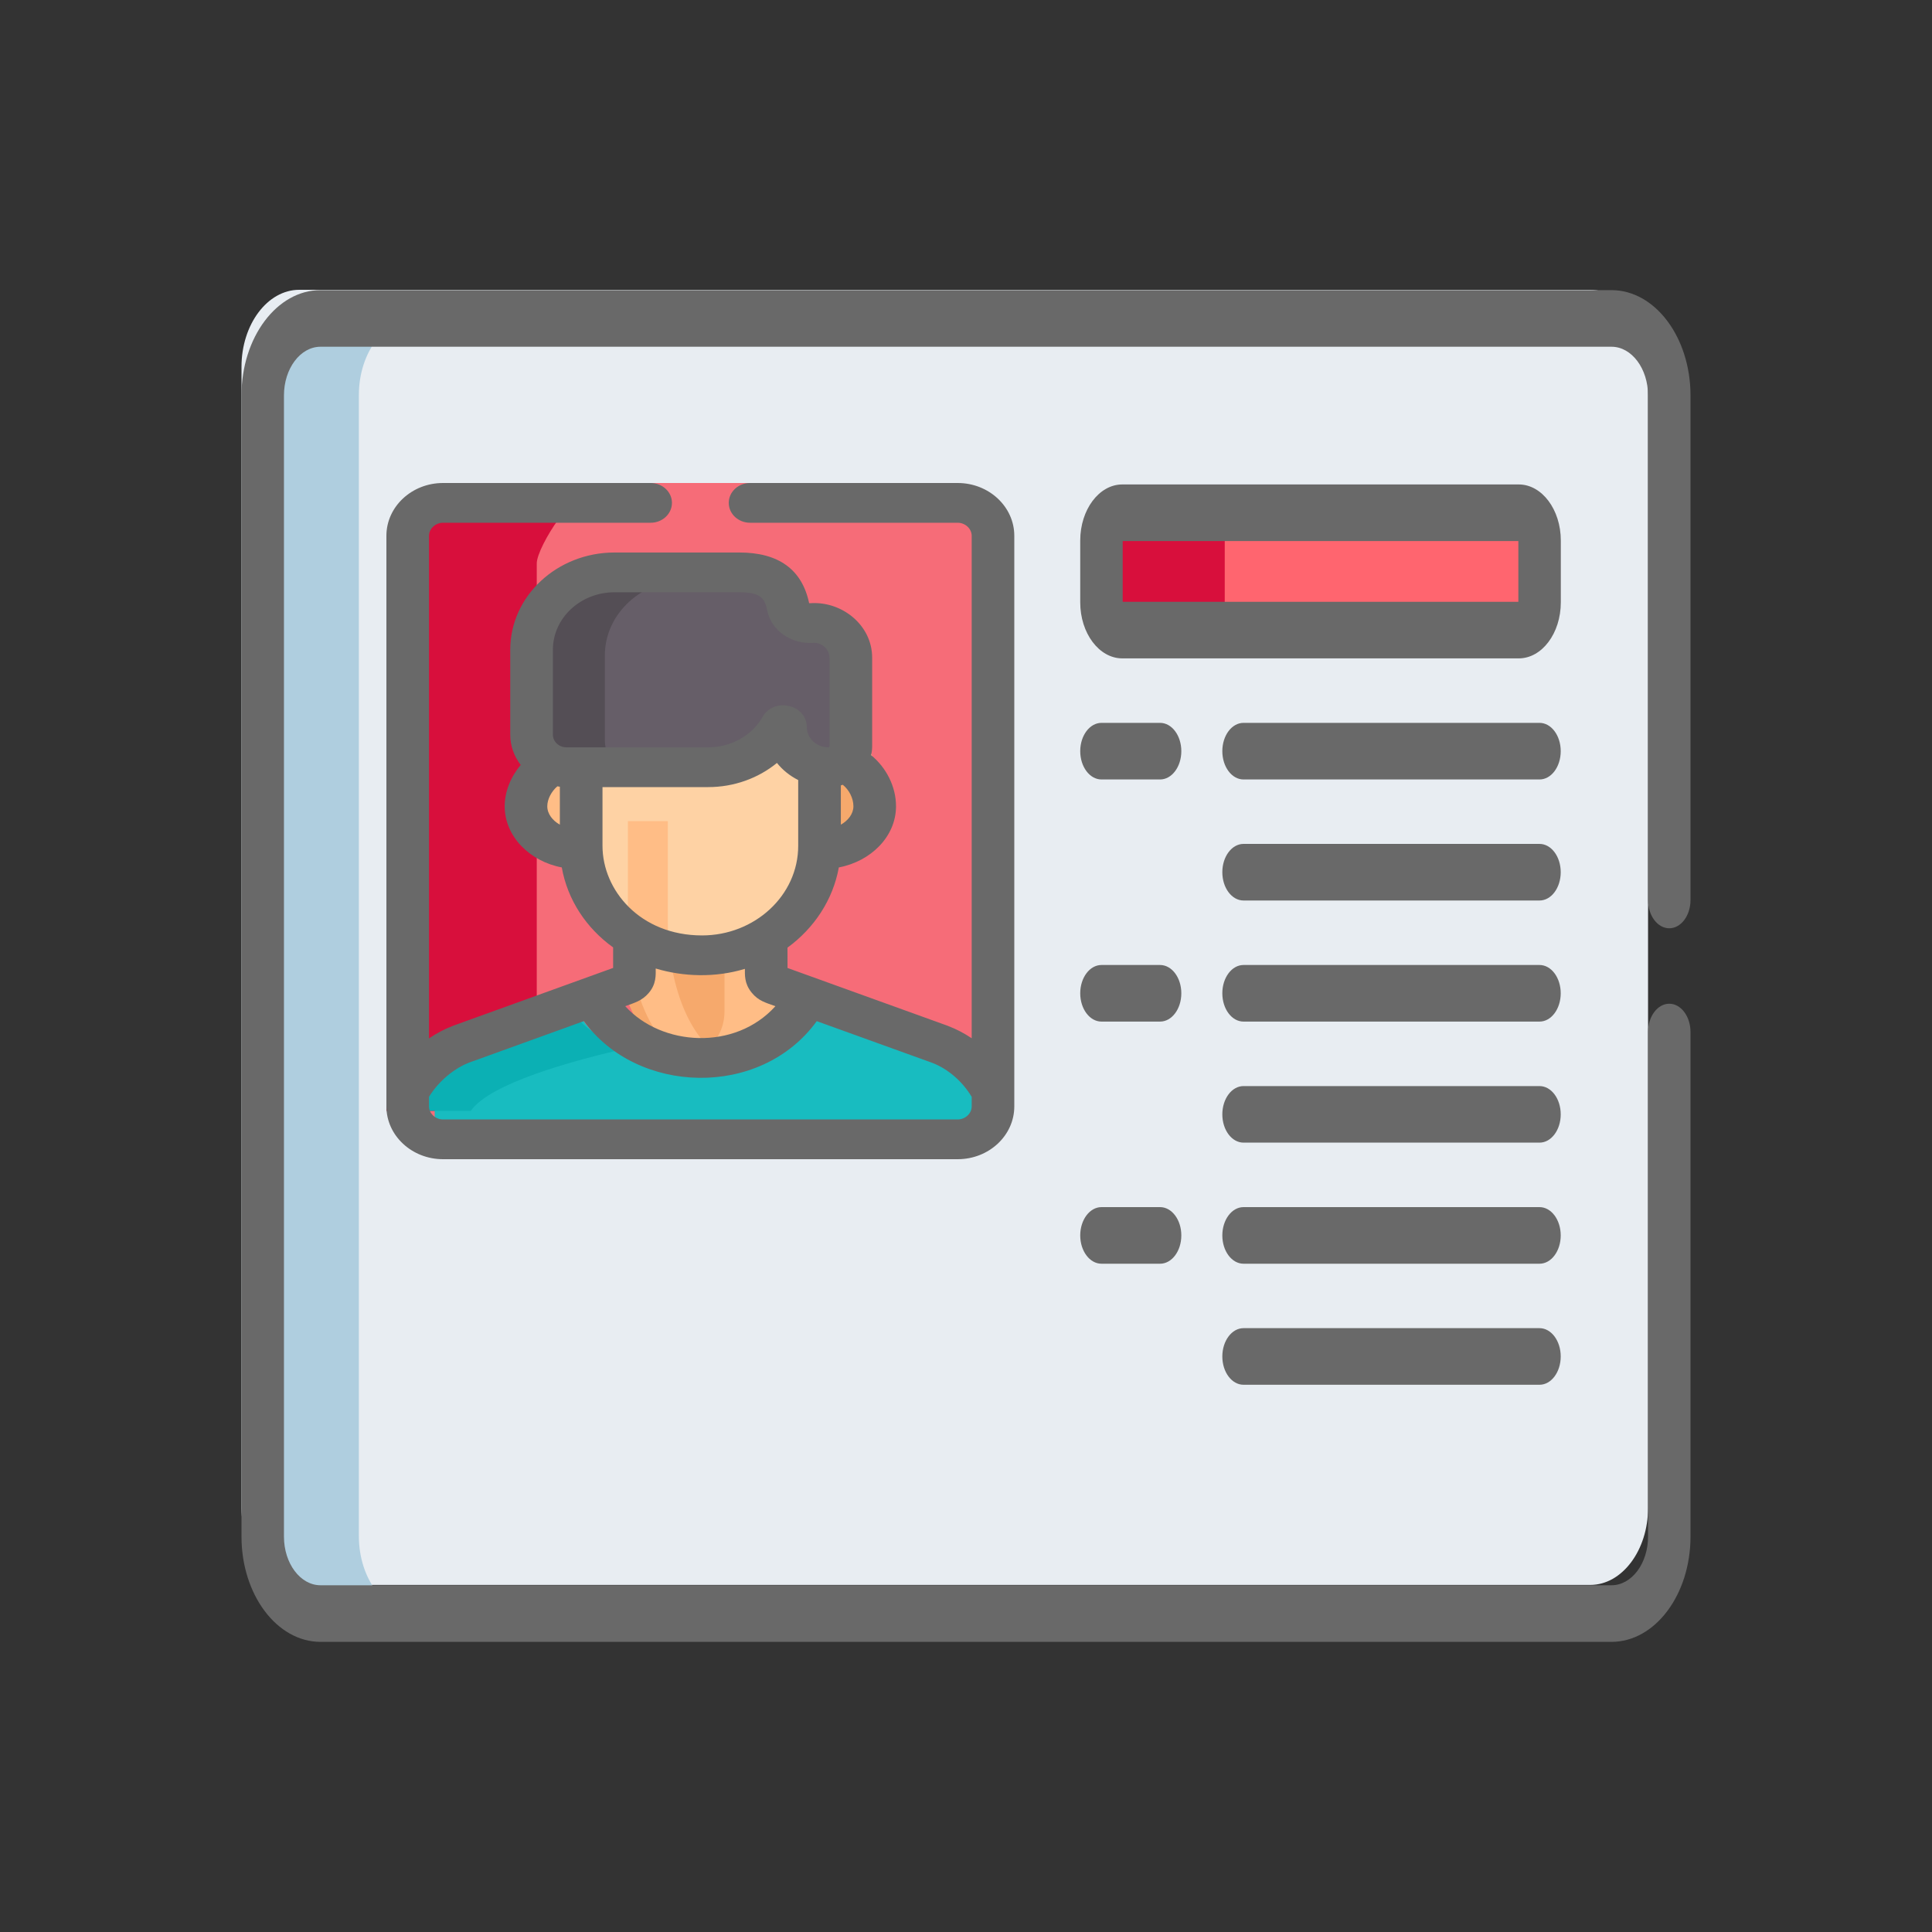 <svg width="40" height="40" viewBox="0 0 40 40" fill="none" xmlns="http://www.w3.org/2000/svg">
<rect x="0" y="0" width="40" height="40" fill="#333333" stroke="none"/>
<path d="M32.926 6H6.195C5.538 6 5 6.717 5 7.593V31.22C5 32.097 5.538 32.814 6.195 32.814H32.926C33.583 32.814 34.121 32.097 34.121 31.22V7.593C34.121 6.717 33.583 6 32.926 6Z" fill="#E8EDF2"/>
<path d="M7.43 31.805V8.178C7.43 7.302 7.967 6.585 8.625 6.585H6.633C5.975 6.585 5.438 7.302 5.438 8.178V31.805C5.438 32.682 5.975 33.399 6.633 33.399H8.625C7.967 33.399 7.43 32.682 7.43 31.805Z" fill="#AFCEDF"/>
<path d="M20.5 23.5V11.223C20.5 10.825 19.898 10 19.5 10H9.5C9.102 10 8.5 10.825 8.5 11.223V23.5L20.5 23.5Z" fill="#F66C78"/>
<path d="M12 10.5L9 10.5C8.512 10.5 8 11.3 8 11.667V23H11.113V11.667C11.113 11.3 12 10 12 10.5Z" fill="#D80F3C"/>
<path d="M13 21.088C13.355 22.193 14.081 23 15.032 23C15.89 23 16.634 22.222 17 21.09L16.319 20.673C16.284 20.651 16.251 20.613 16.227 20.562C16.199 20.504 16.183 20.434 16.183 20.358L16.182 19.005C15.851 19.348 15.455 19.548 15.031 19.548C14.562 19.548 14.152 19.343 13.817 19V20.356C13.817 20.446 13.799 20.512 13.774 20.561C13.725 20.655 13.649 20.691 13.608 20.715L13 21.088Z" fill="#FFBD86"/>
<path d="M15 20.937V19.455C14.545 19.448 14.144 19.279 13.816 19V20.128C13.816 20.203 13.799 20.257 13.773 20.298C13.725 20.376 13.649 20.406 13.608 20.427L13 20.737C13.205 21.268 13.534 21.716 13.96 22C14.188 21.889 14.396 21.797 14.565 21.725C14.824 21.615 15 21.296 15 20.937Z" fill="#F6A96C"/>
<path d="M19.919 22.008L16.5 21C16.107 21.762 15.448 22 14.5 22C13.448 22 12.381 21.743 12 21L10.081 22.008C9.715 22.151 9.269 22.495 9 23.001V23.309C9 23.689 9.683 23.5 10.081 23.5H20C20.398 23.5 20.5 23.689 20.5 23.309V23.001C20.26 22.541 20.363 22.182 19.919 22.008Z" fill="#18BCC0"/>
<path d="M13 21.699C12.497 21.546 12.111 21.297 11.879 21L9.103 21.672C8.729 21.768 8.274 21.997 8 22.334V22.539C8 22.793 8.332 23 8.738 23H9.747C10.137 22.432 11.838 21.962 13 21.699Z" fill="#0BB0B4"/>
<path d="M31.442 10.608H23.234C22.996 10.608 22.803 10.865 22.803 11.183V12.462C22.803 12.78 22.996 13.037 23.234 13.037H31.442C31.68 13.037 31.873 12.78 31.873 12.462V11.183C31.873 10.865 31.68 10.608 31.442 10.608Z" fill="#FF656F"/>
<path d="M25.357 12.462V11.183C25.357 10.865 25.55 10.608 25.788 10.608H23.234C22.996 10.608 22.803 10.865 22.803 11.183V12.462C22.803 12.78 22.996 13.037 23.234 13.037H25.788C25.55 13.037 25.357 12.78 25.357 12.462Z" fill="#D80F3C"/>
<path d="M17.535 15C17.454 15.091 17.35 15.147 17.236 15.147C17.173 15.147 17.061 15.138 17.002 15.121V17.533C17.002 17.563 17.001 17.592 17 17.622C17.605 17.687 18.192 17.092 18.192 16.367C18.192 15.816 17.925 15.177 17.535 15Z" fill="#FFBD86"/>
<path d="M17.739 15.143C17.676 15.082 17.607 15.033 17.535 15C17.454 15.091 17.35 15.147 17.236 15.147C17.173 15.147 17.061 15.138 17.002 15.121V17.533C17.002 17.563 17.001 17.592 17 17.622C17.266 17.651 17.528 17.552 17.739 17.37V15.143H17.739Z" fill="#F6A96C"/>
<path d="M12.19 17.456V15.07H11.836C11.74 15.07 11.65 15.045 11.566 15C11.244 15.217 11 15.791 11 16.29C11 17.014 11.585 17.61 12.192 17.545C12.191 17.515 12.19 17.486 12.19 17.456Z" fill="#FFBD86"/>
<path d="M12.19 14.37C11.921 14.139 11.737 13.773 11.737 13.367C11.737 12.928 11.925 12.432 12.19 12.171V12.147H11.836C11.74 12.147 11.65 12.122 11.566 12.077C11.244 12.294 11 12.868 11 13.367C11 14.091 11.585 14.687 12.192 14.622C12.191 14.592 12.19 14.562 12.19 14.533V14.37H12.19Z" fill="#F6A96C"/>
<path d="M16.287 14.054C16.287 13.998 16.223 13.979 16.2 14.028C15.907 14.663 15.329 15.096 14.665 15.096H12V17.144C12 18.637 13.009 20 14.536 20C15.895 20 17 18.719 17 17.144V15.073C16.594 14.973 16.287 14.553 16.287 14.054Z" fill="#FED2A4"/>
<path d="M13.827 19.088V17H13V19.088C13 20.61 13.637 22 14.601 22C14.739 22 14.873 21.966 15 21.902C14.28 21.561 13.827 20.372 13.827 19.088Z" fill="#FFBD86"/>
<path d="M17.146 13.027C16.9 13.044 16.674 12.91 16.627 12.701C16.547 12.349 16.345 12 15.556 12H12.819C11.814 12 11 12.703 11 13.569V15.339C11 15.704 11.343 16 11.766 16H14.873C15.568 16 16.171 15.664 16.477 15.169C16.501 15.131 16.568 15.146 16.568 15.19C16.568 15.635 16.991 16 17.508 16C17.778 16 18 15.809 18 15.575V13.73C18 13.307 17.572 12.999 17.146 13.027Z" fill="#665E68"/>
<path d="M12.523 15.339V13.569C12.523 12.703 13.29 12 14.234 12H12.711C11.766 12 11 12.703 11 13.569V15.339C11 15.704 11.323 16 11.72 16H13.244C12.846 16 12.523 15.704 12.523 15.339Z" fill="#544E55"/>
<path d="M31.874 17.472H25.746C25.503 17.472 25.307 17.735 25.307 18.058C25.307 18.382 25.503 18.644 25.746 18.644H31.874C32.117 18.644 32.313 18.382 32.313 18.058C32.313 17.735 32.117 17.472 31.874 17.472Z" fill="#696969"/>
<path d="M31.874 19.979H25.746C25.503 19.979 25.307 20.241 25.307 20.565C25.307 20.889 25.503 21.151 25.746 21.151H31.874C32.117 21.151 32.313 20.889 32.313 20.565C32.313 20.241 32.117 19.979 31.874 19.979Z" fill="#696969"/>
<path d="M32.315 11.191C32.315 10.551 31.924 10.03 31.444 10.03H23.236C22.756 10.03 22.365 10.551 22.365 11.191V12.471C22.365 13.111 22.756 13.631 23.236 13.631H31.444C31.924 13.631 32.315 13.111 32.315 12.471V11.191H32.315ZM31.436 12.46H23.244V11.202H31.436V12.46Z" fill="#696969"/>
<path d="M31.874 14.966H25.746C25.503 14.966 25.307 15.228 25.307 15.552C25.307 15.876 25.503 16.138 25.746 16.138H31.874C32.117 16.138 32.313 15.876 32.313 15.552C32.313 15.228 32.117 14.966 31.874 14.966Z" fill="#696969"/>
<path d="M31.874 22.486H25.746C25.503 22.486 25.307 22.748 25.307 23.072C25.307 23.395 25.503 23.657 25.746 23.657H31.874C32.117 23.657 32.313 23.395 32.313 23.072C32.313 22.748 32.117 22.486 31.874 22.486Z" fill="#696969"/>
<path d="M31.874 24.992H25.746C25.503 24.992 25.307 25.254 25.307 25.578C25.307 25.902 25.503 26.164 25.746 26.164H31.874C32.117 26.164 32.313 25.902 32.313 25.578C32.313 25.254 32.117 24.992 31.874 24.992Z" fill="#696969"/>
<path d="M31.874 27.498H25.746C25.503 27.498 25.307 27.761 25.307 28.084C25.307 28.408 25.503 28.67 25.746 28.67H31.874C32.117 28.67 32.313 28.408 32.313 28.084C32.313 27.761 32.117 27.498 31.874 27.498Z" fill="#696969"/>
<path d="M24.018 19.979H22.805C22.562 19.979 22.365 20.241 22.365 20.565C22.365 20.889 22.562 21.151 22.805 21.151H24.018C24.261 21.151 24.458 20.889 24.458 20.565C24.458 20.241 24.261 19.979 24.018 19.979Z" fill="#696969"/>
<path d="M24.018 14.966H22.805C22.562 14.966 22.365 15.228 22.365 15.552C22.365 15.876 22.562 16.138 22.805 16.138H24.018C24.261 16.138 24.458 15.876 24.458 15.552C24.458 15.228 24.261 14.966 24.018 14.966Z" fill="#696969"/>
<path d="M24.018 24.992H22.805C22.562 24.992 22.365 25.254 22.365 25.578C22.365 25.902 22.562 26.164 22.805 26.164H24.018C24.261 26.164 24.458 25.902 24.458 25.578C24.458 25.254 24.261 24.992 24.018 24.992Z" fill="#696969"/>
<path d="M9.172 10.823H13.471C13.714 10.823 13.912 10.639 13.912 10.411C13.912 10.184 13.714 10 13.471 10H9.172C8.526 10 8 10.49 8 11.093V22.907C8 23.51 8.526 24 9.172 24H19.828C20.474 24 21 23.51 21 22.907V11.093C21 10.49 20.474 10 19.828 10H15.529C15.286 10 15.088 10.184 15.088 10.411C15.088 10.639 15.286 10.823 15.529 10.823H19.828C19.985 10.823 20.118 10.947 20.118 11.093V21.496C19.966 21.394 19.804 21.308 19.635 21.244C19.633 21.242 19.63 21.241 19.627 21.24L16.305 20.041L16.304 19.62C16.856 19.217 17.246 18.63 17.367 17.959C18.027 17.835 18.551 17.322 18.551 16.693C18.551 16.284 18.349 15.892 18.035 15.634C18.049 15.575 18.057 15.514 18.057 15.451V13.616C18.057 12.939 17.427 12.442 16.776 12.489C16.774 12.489 16.772 12.489 16.771 12.489C16.759 12.489 16.752 12.486 16.752 12.487C16.606 11.791 16.12 11.439 15.308 11.439H12.723C11.533 11.439 10.564 12.342 10.564 13.452V15.21C10.564 15.444 10.645 15.661 10.781 15.838C10.574 16.082 10.449 16.389 10.449 16.693C10.449 17.318 10.969 17.834 11.631 17.959C11.751 18.633 12.138 19.215 12.694 19.615V20.04L9.373 21.24C9.37 21.241 9.367 21.242 9.365 21.244C9.198 21.308 9.036 21.394 8.882 21.499V11.093C8.882 10.947 9.015 10.823 9.172 10.823ZM17.409 16.26C17.422 16.257 17.436 16.252 17.449 16.248C17.578 16.351 17.669 16.524 17.669 16.693C17.669 16.852 17.557 16.99 17.409 17.074V16.26ZM11.591 17.074C11.444 16.991 11.331 16.853 11.331 16.693C11.331 16.547 11.416 16.386 11.539 16.28C11.556 16.283 11.574 16.286 11.591 16.288V17.074ZM11.729 15.473C11.573 15.473 11.447 15.355 11.447 15.21V13.452C11.447 12.796 12.019 12.262 12.723 12.262H15.308C15.772 12.262 15.836 12.406 15.886 12.645C15.972 13.056 16.383 13.343 16.843 13.309C16.995 13.299 17.174 13.428 17.174 13.616V15.451C17.174 15.462 17.163 15.473 17.151 15.473C17.12 15.473 17.09 15.47 17.061 15.464C17.059 15.464 17.058 15.464 17.056 15.463C16.856 15.423 16.705 15.256 16.705 15.057C16.705 14.588 16.027 14.425 15.789 14.843C15.566 15.231 15.134 15.473 14.662 15.473H11.729V15.473ZM12.474 17.511V16.296H14.662C15.196 16.296 15.698 16.113 16.086 15.796C16.203 15.942 16.353 16.063 16.526 16.15V17.511C16.526 18.544 15.621 19.367 14.535 19.367C13.255 19.367 12.474 18.433 12.474 17.511ZM16.054 20.832C15.218 21.76 13.699 21.663 12.945 20.832C13.14 20.761 13.292 20.719 13.428 20.562C13.591 20.374 13.576 20.187 13.576 20.052C14.145 20.223 14.807 20.246 15.422 20.059C15.423 20.183 15.407 20.361 15.563 20.552C15.701 20.722 15.849 20.758 16.054 20.832ZM9.697 22.006L12.089 21.141C13.188 22.661 15.741 22.752 16.91 21.142L19.304 22.006C19.63 22.133 19.923 22.386 20.118 22.709V22.907C20.118 23.053 19.985 23.177 19.828 23.177H9.172C9.015 23.177 8.882 23.053 8.882 22.907V22.708C9.113 22.335 9.458 22.099 9.697 22.006Z" fill="#696969"/>
<path d="M33.365 6.007H6.635C5.733 6.007 5 6.985 5 8.187V31.814C5 33.015 5.733 33.993 6.635 33.993H33.365C34.267 33.993 35 33.015 35 31.814V21.367C35 21.044 34.803 20.781 34.56 20.781C34.318 20.781 34.121 21.044 34.121 21.367V31.814C34.121 32.369 33.782 32.821 33.365 32.821H6.635C6.218 32.821 5.879 32.369 5.879 31.814V8.187C5.879 7.631 6.218 7.179 6.635 7.179H33.365C33.782 7.179 34.121 7.631 34.121 8.187V18.633C34.121 18.957 34.318 19.219 34.56 19.219C34.803 19.219 35 18.957 35 18.633V8.187C35 6.985 34.267 6.007 33.365 6.007Z" fill="#696969"/>
</svg>
